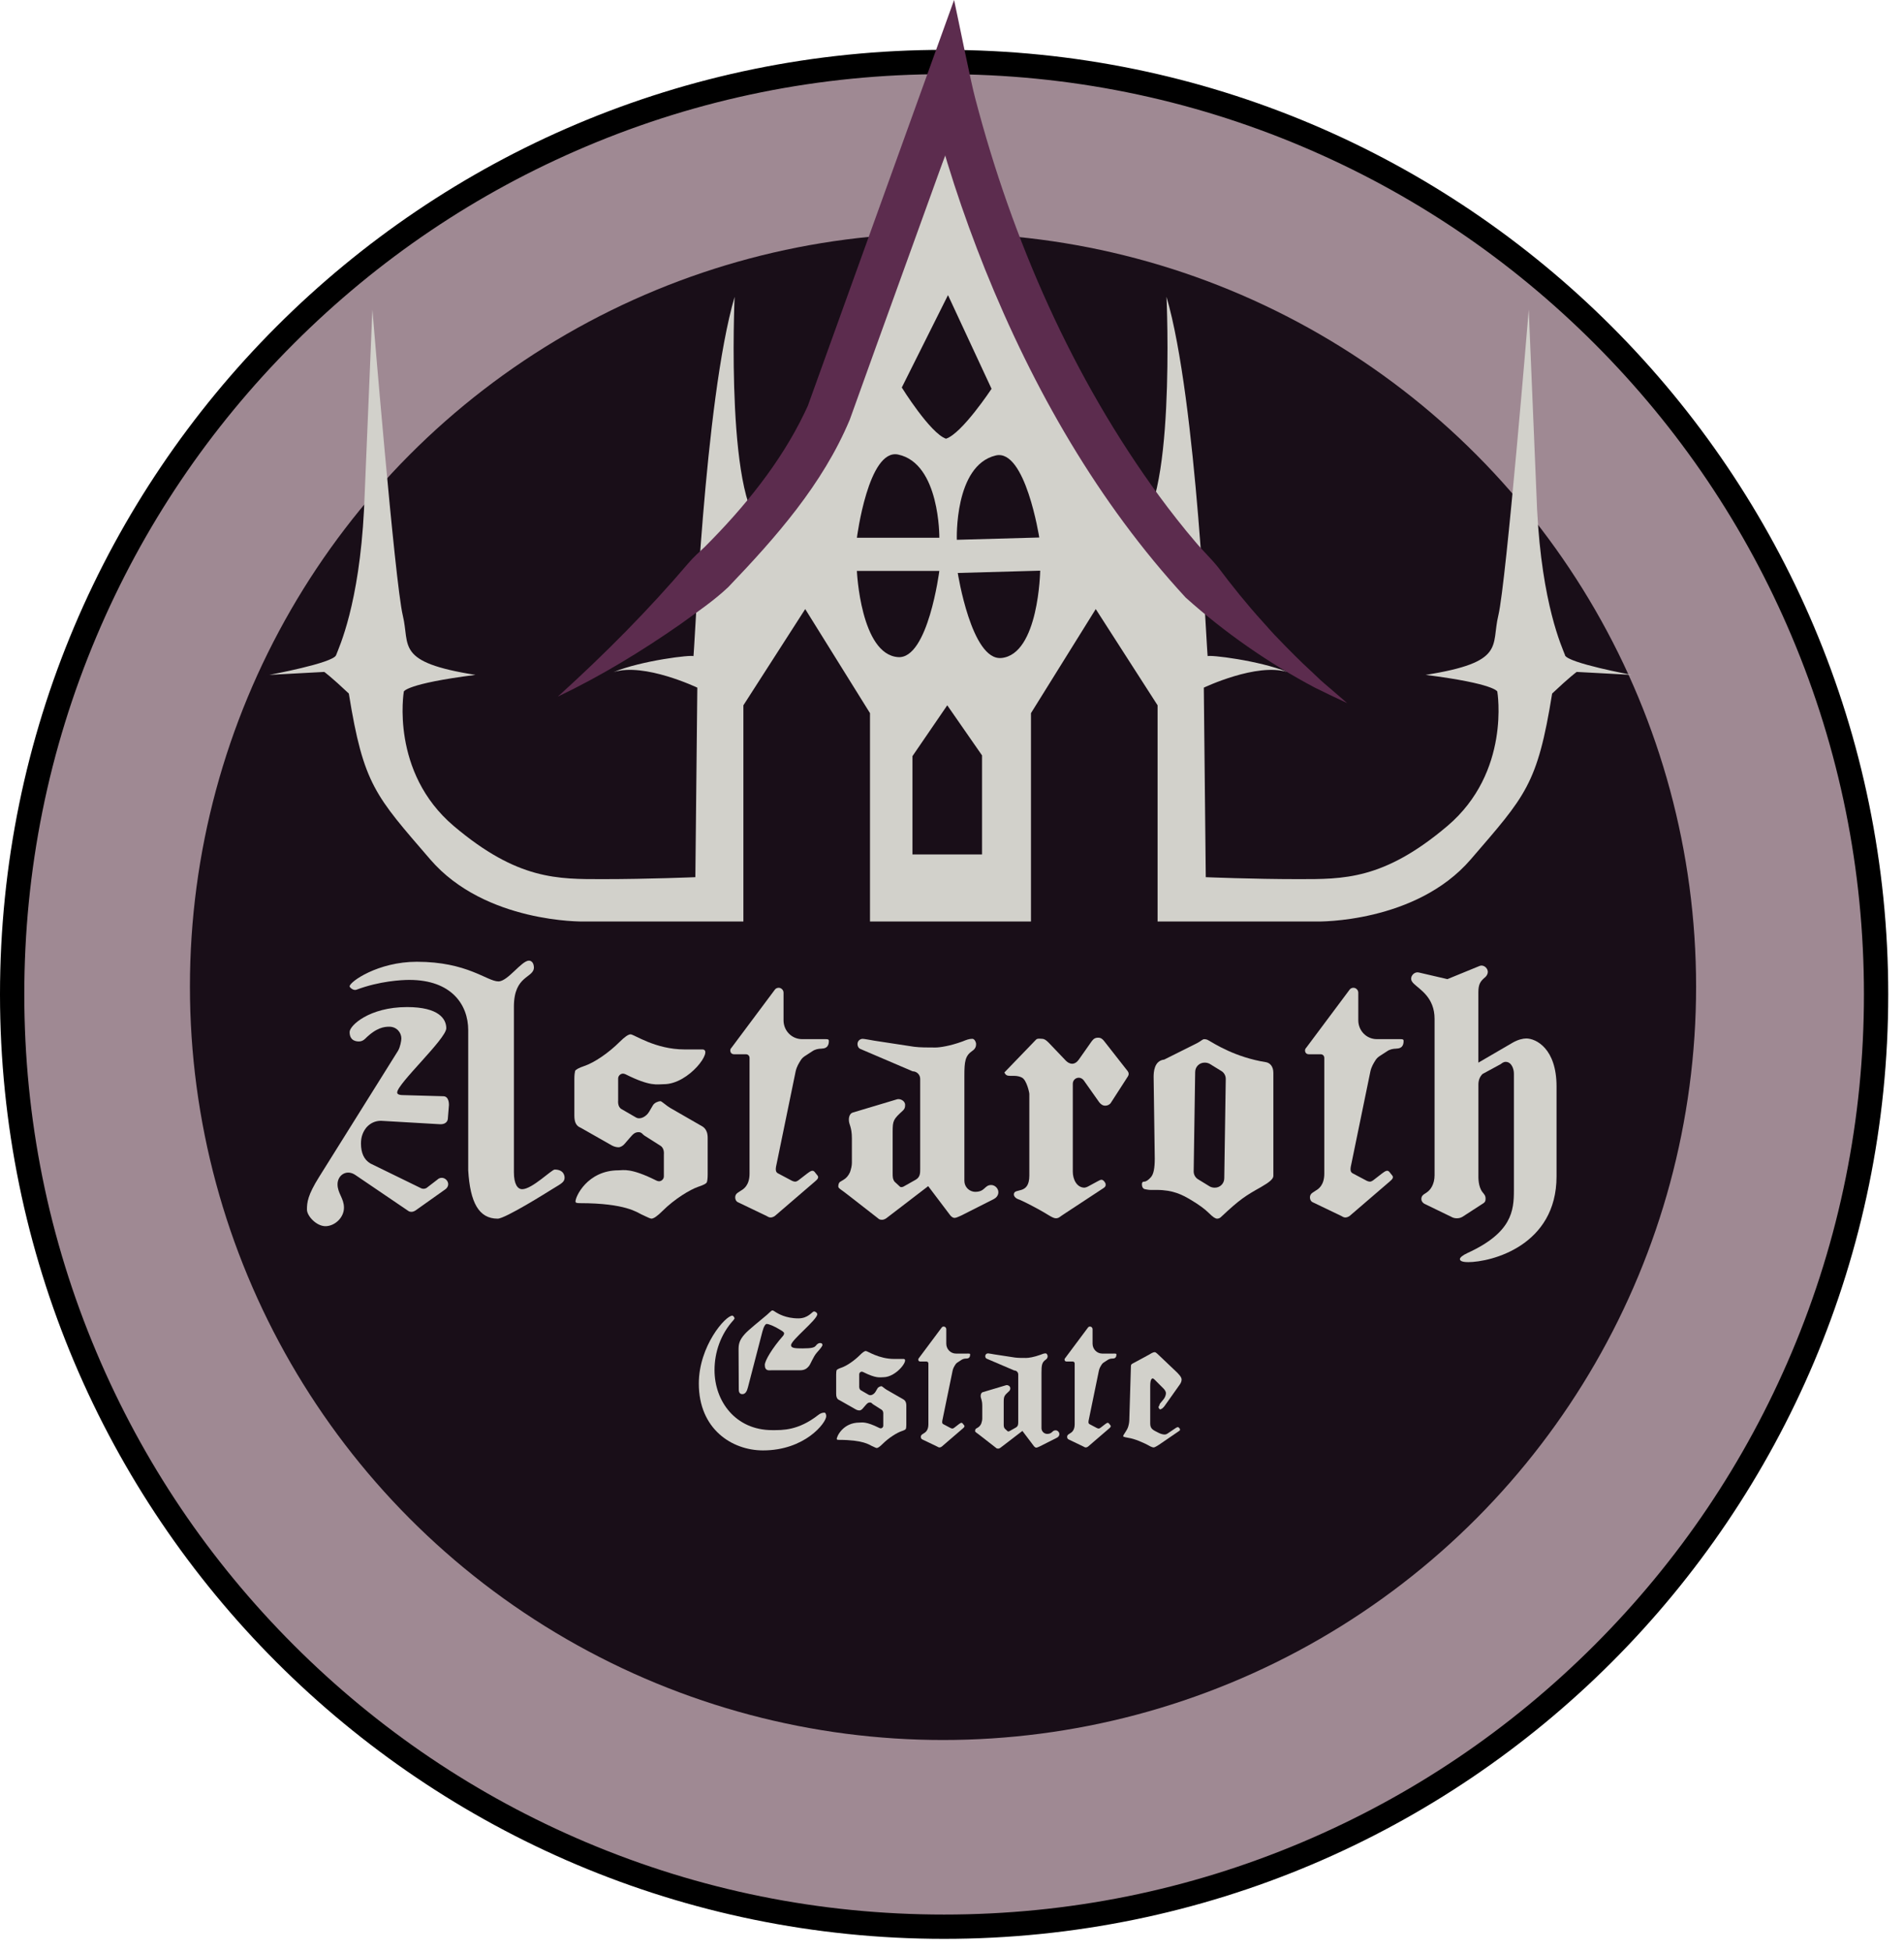 <?xml version="1.0" encoding="UTF-8"?>
<svg xmlns="http://www.w3.org/2000/svg" viewBox="0 0 862.14 883.68">
  <defs>
    <style>
      .cls-1 {
        fill: #9f8993;
      }

      .cls-2 {
        fill: #190e18;
      }

      .cls-3 {
        fill: #d2d1cb;
      }

      .cls-4 {
        fill: #5c2c4e;
      }
    </style>
  </defs>
  <g id="Calque_1" data-name="Calque 1">
    <g>
      <path class="cls-1" d="M427.5,872.07c-56.97,0-112.24-11.16-164.26-33.16-50.25-21.25-95.38-51.68-134.14-90.44-38.76-38.76-69.19-83.89-90.44-134.14-22-52.02-33.16-107.29-33.16-164.26s11.16-112.24,33.16-164.26c21.25-50.25,51.68-95.38,90.44-134.14s83.89-69.19,134.14-90.44c52.02-22,107.29-33.16,164.26-33.16s112.24,11.16,164.26,33.16c50.25,21.25,95.38,51.68,134.14,90.44,38.76,38.76,69.19,83.89,90.44,134.14,22,52.02,33.16,107.29,33.16,164.26s-11.16,112.24-33.16,164.26c-21.25,50.25-51.68,95.38-90.44,134.14-38.76,38.76-83.89,69.19-134.14,90.44-52.02,22-107.29,33.16-164.26,33.16Z"/>
      <path d="M427.5,33.57c56.23,0,110.78,11.01,162.12,32.73,49.6,20.98,94.14,51.01,132.39,89.26,38.25,38.25,68.29,82.8,89.26,132.39,21.72,51.34,32.73,105.89,32.73,162.12s-11.01,110.78-32.73,162.12c-20.98,49.6-51.01,94.14-89.26,132.39-38.25,38.25-82.8,68.29-132.39,89.26-51.34,21.72-105.89,32.73-162.12,32.73s-110.78-11.01-162.12-32.73c-49.6-20.98-94.14-51.01-132.39-89.26-38.25-38.25-68.29-82.8-89.26-132.39-21.72-51.34-32.73-105.89-32.73-162.12s11.01-110.78,32.73-162.12c20.98-49.6,51.01-94.14,89.26-132.39,38.25-38.25,82.8-68.29,132.39-89.26,51.34-21.72,105.89-32.73,162.12-32.73m0-11C191.4,22.57,0,213.97,0,450.07s191.4,427.5,427.5,427.5,427.5-191.4,427.5-427.5S663.6,22.57,427.5,22.57h0Z"/>
    </g>
    <circle class="cls-2" cx="427" cy="446.57" r="341"/>
  </g>
  <g id="Maison">
    <path class="cls-3" d="M708.67,296.57c-1.33-3.56-10.47-22.88-12.67-66l-3.78-90.44s-10.16,123.6-13.78,138.49c-3.33,13.73,3.56,21.07-32.89,26.85,31.56,4,32.44,7.56,32.44,7.56,0,0,6.22,36.44-22.67,60.89-28.89,24.44-47.11,24-67.56,24s-41.78-.89-41.78-.89l-.89-85.78s24.02-11.46,37.93-7.04c-12.67-5.27-35.75-7.97-36.15-7.19-.44,.89-4.89-115.56-18.67-162.67,0,0,4.44,98.67-14.67,105.78-11.11-15.56-62.72-126.89-83.11-175.11-20.39,48.22-72,159.56-83.11,175.11-19.11-7.11-14.67-105.78-14.67-105.78-13.78,47.11-18.22,163.56-18.67,162.67-.39-.79-23.48,1.92-36.15,7.19,13.91-4.43,37.93,7.04,37.93,7.04l-.89,85.78s-21.33,.89-41.78,.89-38.67,.44-67.56-24c-28.89-24.44-22.67-60.89-22.67-60.89,0,0,.89-3.56,32.44-7.56-36.44-5.78-29.56-13.11-32.89-26.85-3.61-14.89-13.78-138.49-13.78-138.49l-3.78,90.44c-2.2,43.12-11.33,62.44-12.67,66s-30.22,8.89-30.22,8.89l24.89-1.33s3.11,2.22,11.11,9.78c6.67,41.33,12,46.22,36.89,75.11,24.89,28.89,69.33,28.08,69.33,28.08h72.44v-97.86l28-43.56,29.33,47.11v94.31h72.89v-94.31l29.33-47.11,28,43.56v97.86h72.44s44.44,.8,69.33-28.08c24.89-28.89,30.22-33.78,36.89-75.11,8-7.56,11.11-9.78,11.11-9.78l24.89,1.33s-28.89-5.33-30.22-8.89Zm-238.09-53.28l-37.32,1.04s-1.27-33.66,17.61-38.17c13.42-3.21,19.71,37.13,19.71,37.13Zm-41.33-109.72l19.73,42.41s-13.41,20.3-20.64,22.59c-7.17-2.5-20-23.17-20-23.17l20.92-41.83Zm-22.58,72.17c19,3.99,18.67,37.67,18.67,37.67h-37.33s5.17-40.5,18.67-37.67Zm0,91.69c-17-1.19-18.67-39.02-18.67-39.02h37.33s-5.11,39.97-18.67,39.02Zm38,89.31h-31.5v-44.5l15.75-23,15.75,22.67v44.83Zm8.76-88.92c-13.53,1.32-19.75-38.48-19.75-38.48l37.32-1.04s-.61,37.87-17.57,39.53Z"/>
    <path class="cls-4" d="M252.67,315.23c21.14-19.15,41.06-39.21,59.06-60.36,2.24-2.64,4.82-4.93,7.34-7.28,17.81-17.79,34.34-38.06,45.19-60.65,.37-.81,1.15-2.4,1.5-3.18,0,0,.45-1.24,.45-1.24l3.59-9.96c18.12-50.38,44.02-122.02,62.21-172.55,1.79,8.13,7.6,37.26,9.59,44.56,16.82,64.24,44.08,126.46,83.42,180.13,4.78,6.5,10.92,14.36,16.19,20.48,3.32,4.03,7.16,7.58,10.41,11.66,6.05,8.08,13.17,16.92,19.97,24.39,1.71,1.9,5.25,5.95,7.15,7.81,3.99,4.18,10.81,11.07,15.15,14.95,0,0,3.89,3.7,3.89,3.7,1.31,1.21,2.7,2.33,4.05,3.51,2.73,2.31,5.45,4.66,8.18,7.05-4.89-2.29-9.83-4.6-14.68-7.03-20.98-11.11-40.7-24.84-58.44-40.73-39.68-42.98-69.07-94.52-90.85-148.56-10.13-25.33-18.76-51.29-25.15-77.83-.42-1.82-.82-3.55-1.24-5.54l19.21,1.41c-14.94,41.87-39.33,108.76-54.07,149.96-12.28,29.32-33.44,53.27-55.06,75.84-6.58,6.23-14.21,11.31-21.47,16.64-17.67,12.32-36.18,23.6-55.58,32.85h0Z"/>
    <g>
      <path class="cls-3" d="M202.78,506.45c-.17,1.54-1.54,2.57-3.76,2.39l-26.51-1.54c-2.56,0-4.79,1.03-6.5,2.91-1.71,2.05-2.56,4.45-2.56,7.35,0,4.28,1.37,7.35,4.27,9.06l22.06,10.77c.85,.34,1.03,.68,2.05,.68,.68,0,1.37-.34,1.71-.68l4.45-3.42c.51-.51,1.2-.86,2.05-.86,1.54,0,2.91,1.37,2.91,2.91,0,.86-.51,1.71-1.2,2.22l-13.51,9.58c-.51,.34-1.2,.68-1.88,.68-.85,0-1.2-.17-1.88-.68l-23.43-15.9c-4.1-2.91-8.21,0-8.21,4.1s2.91,6.33,2.91,10.6c0,4.62-4.28,8.38-8.38,8.38s-8.38-4.62-8.38-7.52c0-3.25,.34-6.5,5.47-14.71l35.74-57.12c1.03-1.71,1.54-4.62,1.54-5.64,0-2.57-2.05-5.3-5.47-5.3-2.22,0-5.81,.34-10.94,5.47-.85,.85-1.88,1.2-2.74,1.2s-4.28,0-4.28-4.27c0-2.91,8.89-11.29,25.99-11.29,14.54,0,17.78,5.47,17.78,9.58,0,4.79-22.23,25.14-22.23,29.07,0,.51,.34,1.2,2.74,1.2l18.13,.51c2.57,0,2.57,3.42,2.57,3.93l-.51,6.33Zm46.68,32.15c-1.37,.85-20.69,13-24.11,13-8.55,0-12.48-7.35-13.34-21.89v-63.44c0-11.46-7.52-22.74-26.68-22.74-3.42,0-13.51,.51-23.94,4.45-1.37,.51-3.08-1.03-3.08-1.54,0-2.05,12.83-11.12,30.44-11.12,22.91,0,31.81,8.89,36.94,8.89,4.28,0,10.43-9.41,13.85-9.41,.51,0,2.05,.34,2.22,2.91,.17,5.13-9.06,3.42-9.06,17.96v74.9c0,5.47,1.71,7.69,3.76,7.69,4.45,0,13.34-8.89,14.71-8.89,4.27,0,4.62,3.08,4.45,4.1-.17,1.88-2.39,2.74-6.16,5.13Z"/>
      <path class="cls-3" d="M320.09,535.01c-.17,.68-1.54,1.37-4.1,2.22-3.42,1.2-10.43,5.3-16.07,10.94-2.22,2.22-3.93,3.42-4.96,3.42-.51,0-1.88-.68-4.45-1.88-1.88-.86-7.18-5.13-27.87-5.13-1.37,0-2.05-.17-2.05-.68-.17-2.05,5.3-14.19,19.49-14.19,2.22,0,5.47-1.2,17.1,4.62,.34,.17,.85,.34,1.2,.34,1.2,0,2.22-1.03,2.22-2.22v-9.92c0-.17,.34-2.74-1.54-3.93l-7.01-4.45c-1.2-.68-1.37-1.71-2.91-1.71-1.88,0-2.74,1.2-4.1,2.74l-2.22,2.56c-.68,.86-1.88,1.54-2.74,1.54-.68,0-1.88-.17-3.08-.85l-13.85-7.87c-.85-.51-3.08-.86-3.08-5.64v-16.59c0-1.71,.17-2.91,.34-3.59,.17-.51,1.54-1.37,4.1-2.22,4.62-1.54,11.12-5.99,16.07-10.94,2.22-2.22,3.93-3.42,4.96-3.42,1.54,0,11.12,6.84,24.45,6.84h8.04c5.3,0-5.98,15.73-17.44,15.73-3.08,0-5.98,1.2-17.27-4.45-.34-.17-.85-.34-1.2-.34-1.2,0-2.22,1.03-2.22,2.22v9.92c0,.17-.34,2.91,1.54,3.93l6.5,3.76c2.05,1.2,4.79-.51,5.99-2.57l1.71-2.91c.68-1.2,2.56-1.88,3.42-1.88,.51,0,2.91,2.22,4.45,3.08l13.68,7.87c.85,.51,3.25,1.37,3.25,5.64v16.59c0,1.71-.17,2.91-.34,3.42Z"/>
      <path class="cls-3" d="M372.07,474.64c-1.54,0-3.08,.34-4.27,1.2-1.37,.85-2.57,1.71-3.42,2.22-1.03,.68-1.54,1.37-2.05,2.22-.51,.86-1.54,2.39-2.05,4.62l-8.55,41.55c-.51,2.22-.85,3.93,.51,4.62l5.81,3.08c.85,.51,1.54,.68,2.05,.68,.34,0,.85-.17,1.54-.68l3.76-2.91c1.03-.68,2.39-2.05,3.42-.86l1.37,1.71c.68,.85,0,1.71-1.03,2.56l-18.3,15.73c-.51,.34-1.2,.68-1.88,.68-.86,0-1.2-.34-1.88-.68l-12.83-6.16c-.85-.34-1.37-1.2-1.37-2.22,0-.86,.34-1.54,1.03-2.05l1.54-1.03c1.2-.68,3.93-2.39,3.93-7.7v-52.33c0-1.03-.68-1.71-1.71-1.71h-5.3c-1.03,0-1.71-.68-1.71-1.71,0-.51,.17-.85,.51-1.2l19.67-26.33c.34-.51,1.03-.85,1.71-.85,1.2,0,2.22,1.03,2.22,2.22v12.48c0,4.79,3.76,8.55,8.38,8.55h8.72c2.74,0,3.42-.17,3.42,.85,0,2.22-1.03,3.42-3.25,3.42Z"/>
      <path class="cls-3" d="M450.05,542.7l-14.88,7.52c-1.2,.51-2.22,1.03-2.91,1.03s-1.2-.34-1.88-1.03l-10.09-13.34-18.98,14.54c-.51,.34-1.2,.68-1.88,.68-.86,0-1.37-.17-1.88-.68l-13.17-10.26c-3.42-2.74-4.79-3.25-4.79-4.1s.17-1.54,.68-2.05l1.71-1.03c1.2-.68,2.22-1.88,2.91-3.42,.51-1.54,.85-2.91,.85-4.28v-10.94c0-5.47-1.37-6.16-1.37-8.55,0-1.37,.51-2.91,1.88-3.25l20.01-5.99c1.37-.34,3.59,.68,3.59,2.57,0,1.37-.34,1.88-1.03,2.57-4.28,3.93-4.62,4.45-4.62,9.58v18.64c0,1.71,0,2.74,.85,3.93l2.39,2.22c.51,.51,1.37,.17,1.71,0l5.47-3.08c2.05-1.2,2.05-2.91,2.05-4.96v-40.7c0-1.88-1.54-3.42-3.42-3.42l-23.6-10.09c-.85-.34-1.37-1.2-1.37-2.22,0-1.37,1.03-2.39,2.39-2.39,.68,0,4.28,.68,5.3,.85l17.96,2.74c2.57,.34,6.33,.34,9.58,.34,2.05,0,6.67-.68,12.31-2.74,1.71-.68,2.91-1.2,4.45-1.2,1.03,0,1.71,1.54,1.71,2.39s-.17,2.05-1.71,3.08c-3.25,2.22-3.59,4.79-3.59,11.29v47.54c0,2.74,2.22,4.96,4.96,4.96,4.45,0,4.1-3.08,7.18-3.08,1.71,0,3.25,1.54,3.25,3.25,0,1.2-.68,2.39-2.05,3.08Z"/>
      <path class="cls-3" d="M509.89,488.49l-6.84,10.6c-.51,.86-1.54,1.37-2.57,1.37-1.2,0-2.05-.68-2.74-1.54l-7.01-9.92c-.51-.68-1.37-1.2-2.22-1.2-1.54,0-2.74,1.2-2.74,2.74v39.84c0,3.25,1.71,7.18,5.3,7.18,.17,0,1.03-.17,1.88-.68l4.1-2.22c.68-.34,1.2-.68,1.71-.68,.86,0,1.88,1.37,1.88,2.05,0,.51,.17,1.03-1.2,1.88l-18.47,12.14c-1.03,.68-1.54,1.37-2.91,1.37-1.54,0-4.28-2.22-8.21-4.28-3.76-2.05-7.87-4.1-9.06-4.45-.86-.34-1.71-1.2-1.71-2.05,0-3.25,7.01,.51,7.01-8.55v-36.94c0-.68-1.2-6.16-3.25-7.35-.85-.51-2.22-.85-3.76-.85h-1.71c-1.37,0-2.05-.34-2.57-1.54l14.19-14.71c.68-.86,2.05-.51,2.91-.51s1.71,.51,2.91,1.71l7.35,7.7c1.2,1.37,2.39,1.88,3.25,1.88,1.2,0,2.22-.68,3.08-1.88l4.45-6.33c1.71-2.39,2.22-3.59,4.28-3.59,1.37,0,2.05,.68,2.74,1.54l9.92,12.66c.68,.85,1.2,1.37,1.2,2.22,0,.68-.51,1.37-1.2,2.39Z"/>
      <path class="cls-3" d="M571.11,537.23c-7.01,3.93-9.58,5.47-18.3,13.68-.51,.51-1.2,.68-1.71,.68-.86,0-2.05-.86-3.76-2.57-1.71-1.71-4.45-3.76-8.21-5.98-3.76-2.22-7.87-4.45-15.39-4.45h-2.74c-.86,0-1.71-.17-2.57-.34-.86-.17-1.37-1.03-1.37-2.22,0-.86,.34-1.2,1.03-1.2,.85,0,1.88-.68,3.08-2.05,1.2-1.37,1.71-4.1,1.71-8.38l-.51-36.94c0-2.05,.17-7.35,4.79-7.87l14.71-7.35c2.05-1.03,2.57-1.88,3.42-1.88,.68,0,1.37,.17,1.88,.51,2.74,1.54,12.14,7.7,26.16,9.92,1.71,.34,3.25,1.88,3.25,4.79v46.68c0,1.37-1.88,2.91-5.47,4.96Zm-18.13-52.5l-5.3-3.25c-.68-.34-1.37-.51-2.22-.51-2.39,0-4.28,1.88-4.28,4.28l-.68,44.97c0,1.54,.86,2.91,2.05,3.59l5.3,3.25c.68,.34,1.37,.51,2.22,.51,2.39,0,4.28-1.88,4.28-4.28l.68-44.97c0-1.54-.85-2.91-2.05-3.59Z"/>
      <path class="cls-3" d="M632.33,474.64c-1.54,0-3.08,.34-4.28,1.2-1.37,.85-2.57,1.71-3.42,2.22-1.03,.68-1.54,1.37-2.05,2.22-.51,.86-1.54,2.39-2.05,4.62l-8.55,41.55c-.51,2.22-.86,3.93,.51,4.62l5.81,3.08c.85,.51,1.54,.68,2.05,.68,.34,0,.85-.17,1.54-.68l3.76-2.91c1.03-.68,2.39-2.05,3.42-.86l1.37,1.71c.68,.85,0,1.71-1.03,2.56l-18.3,15.73c-.51,.34-1.2,.68-1.88,.68-.86,0-1.2-.34-1.88-.68l-12.83-6.16c-.85-.34-1.37-1.2-1.37-2.22,0-.86,.34-1.54,1.03-2.05l1.54-1.03c1.2-.68,3.93-2.39,3.93-7.7v-52.33c0-1.03-.68-1.71-1.71-1.71h-5.3c-1.03,0-1.71-.68-1.71-1.71,0-.51,.17-.85,.51-1.2l19.67-26.33c.34-.51,1.03-.85,1.71-.85,1.2,0,2.22,1.03,2.22,2.22v12.48c0,4.79,3.76,8.55,8.38,8.55h8.72c2.74,0,3.42-.17,3.42,.85,0,2.22-1.03,3.42-3.25,3.42Z"/>
      <path class="cls-3" d="M664.64,571.26c-2.39,0-3.59-.51-3.59-1.37,0-.68,1.2-1.71,3.42-2.74,20.18-9.23,21.03-19.15,21.03-28.39v-52.84c0-2.05-1.03-5.3-3.76-5.3-.68,0-1.37,.34-2.22,1.03l-8.21,4.45c-1.2,1.2-1.88,2.74-1.88,4.79v41.04c0,.86-.17,5.13,1.88,7.7l.68,.86c.68,.85,.68,1.54,.68,2.22,0,1.03-.34,1.54-1.2,2.05l-9.23,5.98c-.86,.51-1.71,.68-2.57,.68s-1.71-.17-2.57-.68l-11.97-5.81c-1.03-.51-1.54-1.37-1.54-2.22s.34-1.54,1.03-2.05l1.54-1.03c1.54-1.03,3.42-3.59,3.42-7.7v-70.8c0-9.75-6.84-13.34-9.41-15.9-.68-.68-1.2-1.37-1.2-2.22,0-1.54,1.37-2.91,2.91-2.91,.34,0,1.03,.17,1.71,.34l11.8,2.74,14.19-5.81c.34-.17,.86-.34,1.2-.34,1.54,0,2.91,1.37,2.91,2.91,0,.85-.51,1.71-1.03,2.22-2.22,1.88-3.25,3.08-3.25,7.01v31.81l15.56-9.06c2.39-1.37,4.62-1.88,6.16-1.88,4.28,0,13.68,4.45,13.68,21.72v40.7c0,31.29-29.41,38.82-40.19,38.82Z"/>
      <path class="cls-3" d="M345.5,656.49c-14.04,0-29.07-9.63-29.07-30.24,0-17.01,12.06-30.78,15.21-30.78,.27,0,.9,.72,.99,1.26l-.45,.72c-5.94,6.48-8.64,14.76-8.64,22.68,0,14.13,9.54,27.18,26.1,27.18,4.68,0,11.79,.27,20.97-6.93,.81-.63,1.71-.99,2.7-.99,.54,0,.81,.9,.81,1.62,0,2.97-9.63,15.48-28.62,15.48Zm24.39-44.28c-1.71,1.89-2.88,5.4-3.69,6.21-.45,.45-1.35,1.8-3.87,1.8h-13.05c-1.08,0-2.97,.45-2.97-2.43,0-1.98,3.51-7.74,8.1-12.96,.54-.54,.63-1.08,.63-1.35,0-.45-.63-.9-1.53-1.44-2.88-1.8-5.4-2.79-6.39-2.79-.45,0-1.26,.99-1.89,3.42l-6.57,25.29c-.45,1.8-1.17,3.06-2.52,3.06-1.53,0-1.62-1.44-1.62-2.16l-.09-17.91c0-2.34,.18-4.23,2.88-7.2,1.8-1.98,6.39-5.58,9.99-8.64,1.26-1.08,1.98-1.98,2.43-1.98s.99,.45,1.71,.9c.81,.45,4.23,2.7,10.08,2.7,4.41,0,6.12-2.97,7.02-3.15,.99,.09,1.53,.81,1.53,1.26,0,2.52-11.88,11.7-11.88,14.04,0,1.35,1.98,1.44,5.22,1.44,4.41,0,5.4-.45,6.03-1.26,.63-.81,1.26-1.17,1.89-1.17,.72,0,1.08,.27,1.08,.9,0,.45-.81,1.53-2.52,3.42Z"/>
      <path class="cls-3" d="M410.21,646.68c-.09,.36-.81,.72-2.16,1.17-1.8,.63-5.49,2.79-8.46,5.76-1.17,1.17-2.07,1.8-2.61,1.8-.27,0-.99-.36-2.34-.99-.99-.45-3.78-2.7-14.67-2.7-.72,0-1.08-.09-1.08-.36-.09-1.08,2.79-7.47,10.26-7.47,1.17,0,2.88-.63,9,2.43,.18,.09,.45,.18,.63,.18,.63,0,1.17-.54,1.17-1.17v-5.22c0-.09,.18-1.44-.81-2.07l-3.69-2.34c-.63-.36-.72-.9-1.53-.9-.99,0-1.44,.63-2.16,1.44l-1.17,1.35c-.36,.45-.99,.81-1.44,.81-.36,0-.99-.09-1.62-.45l-7.29-4.14c-.45-.27-1.62-.45-1.62-2.97v-8.73c0-.9,.09-1.53,.18-1.89,.09-.27,.81-.72,2.16-1.17,2.43-.81,5.85-3.15,8.46-5.76,1.17-1.17,2.07-1.8,2.61-1.8,.81,0,5.85,3.6,12.87,3.6h4.23c2.79,0-3.15,8.28-9.18,8.28-1.62,0-3.15,.63-9.09-2.34-.18-.09-.45-.18-.63-.18-.63,0-1.17,.54-1.17,1.17v5.22c0,.09-.18,1.53,.81,2.07l3.42,1.98c1.08,.63,2.52-.27,3.15-1.35l.9-1.53c.36-.63,1.35-.99,1.8-.99,.27,0,1.53,1.17,2.34,1.62l7.2,4.14c.45,.27,1.71,.72,1.71,2.97v8.73c0,.9-.09,1.53-.18,1.8Z"/>
      <path class="cls-3" d="M437.57,614.91c-.81,0-1.62,.18-2.25,.63-.72,.45-1.35,.9-1.8,1.17-.54,.36-.81,.72-1.08,1.17-.27,.45-.81,1.26-1.08,2.43l-4.5,21.87c-.27,1.17-.45,2.07,.27,2.43l3.06,1.62c.45,.27,.81,.36,1.08,.36,.18,0,.45-.09,.81-.36l1.98-1.53c.54-.36,1.26-1.08,1.8-.45l.72,.9c.36,.45,0,.9-.54,1.35l-9.63,8.28c-.27,.18-.63,.36-.99,.36-.45,0-.63-.18-.99-.36l-6.75-3.24c-.45-.18-.72-.63-.72-1.17,0-.45,.18-.81,.54-1.08l.81-.54c.63-.36,2.07-1.26,2.07-4.05v-27.54c0-.54-.36-.9-.9-.9h-2.79c-.54,0-.9-.36-.9-.9,0-.27,.09-.45,.27-.63l10.35-13.86c.18-.27,.54-.45,.9-.45,.63,0,1.17,.54,1.17,1.17v6.57c0,2.52,1.98,4.5,4.41,4.5h4.59c1.44,0,1.8-.09,1.8,.45,0,1.17-.54,1.8-1.71,1.8Z"/>
      <path class="cls-3" d="M478.61,650.73l-7.83,3.96c-.63,.27-1.17,.54-1.53,.54s-.63-.18-.99-.54l-5.31-7.02-9.99,7.65c-.27,.18-.63,.36-.99,.36-.45,0-.72-.09-.99-.36l-6.93-5.4c-1.8-1.44-2.52-1.71-2.52-2.16s.09-.81,.36-1.08l.9-.54c.63-.36,1.17-.99,1.53-1.8,.27-.81,.45-1.53,.45-2.25v-5.76c0-2.88-.72-3.24-.72-4.5,0-.72,.27-1.53,.99-1.71l10.53-3.15c.72-.18,1.89,.36,1.89,1.35,0,.72-.18,.99-.54,1.35-2.25,2.07-2.43,2.34-2.43,5.04v9.81c0,.9,0,1.44,.45,2.07l1.26,1.17c.27,.27,.72,.09,.9,0l2.88-1.62c1.08-.63,1.08-1.53,1.08-2.61v-21.42c0-.99-.81-1.8-1.8-1.8l-12.42-5.31c-.45-.18-.72-.63-.72-1.17,0-.72,.54-1.26,1.26-1.26,.36,0,2.25,.36,2.79,.45l9.45,1.44c1.35,.18,3.33,.18,5.04,.18,1.08,0,3.51-.36,6.48-1.44,.9-.36,1.53-.63,2.34-.63,.54,0,.9,.81,.9,1.26s-.09,1.08-.9,1.62c-1.71,1.17-1.89,2.52-1.89,5.94v25.02c0,1.44,1.17,2.61,2.61,2.61,2.34,0,2.16-1.62,3.78-1.62,.9,0,1.71,.81,1.71,1.71,0,.63-.36,1.26-1.08,1.62Z"/>
      <path class="cls-3" d="M503.81,614.91c-.81,0-1.62,.18-2.25,.63-.72,.45-1.35,.9-1.8,1.17-.54,.36-.81,.72-1.08,1.17-.27,.45-.81,1.26-1.08,2.43l-4.5,21.87c-.27,1.17-.45,2.07,.27,2.43l3.06,1.62c.45,.27,.81,.36,1.08,.36,.18,0,.45-.09,.81-.36l1.98-1.53c.54-.36,1.26-1.08,1.8-.45l.72,.9c.36,.45,0,.9-.54,1.35l-9.63,8.28c-.27,.18-.63,.36-.99,.36-.45,0-.63-.18-.99-.36l-6.75-3.24c-.45-.18-.72-.63-.72-1.17,0-.45,.18-.81,.54-1.08l.81-.54c.63-.36,2.07-1.26,2.07-4.05v-27.54c0-.54-.36-.9-.9-.9h-2.79c-.54,0-.9-.36-.9-.9,0-.27,.09-.45,.27-.63l10.35-13.86c.18-.27,.54-.45,.9-.45,.63,0,1.17,.54,1.17,1.17v6.57c0,2.52,1.98,4.5,4.41,4.5h4.59c1.44,0,1.8-.09,1.8,.45,0,1.17-.54,1.8-1.71,1.8Z"/>
      <path class="cls-3" d="M533.87,627.15l-6.57,9.27c-.63,.81-1.08,1.17-1.53,1.35-.18,.09-.36,.18-.45,.18s-.72-.45-.72-1.08c0-.18,.09-.36,.18-.45,.36-.36,.18-.81,.45-1.08l1.62-1.98c.45-.54,1.08-1.62,1.08-2.79,0-.9-.81-1.8-1.08-2.07l-4.05-4.05c-.36-.36-.63-.54-.81-.54-.36,0-1.17,.18-1.17,3.51v16.92c0,2.52,1.44,2.97,3.69,4.14,.99,.54,2.07,.81,2.79,.81,.63,0,.9-.18,1.26-.36l3.6-2.43c.63-.45,.99-.54,1.26-.54,.18,0,.9,.54,.9,1.17,0,.27-.18,.45-.63,.72l-8.82,6.03c-1.35,.9-2.16,1.26-2.43,1.26-.45,0-.99-.18-1.53-.45-3.33-1.89-7.38-3.51-9.9-3.87-.72-.09-2.43-.45-2.43-.72,0-.81,1.8-2.52,2.34-4.59,.36-1.26,.45-2.34,.45-3.33l.72-23.85c0-.54,.18-.81,.63-1.08l7.65-4.14c.54-.27,1.53-1.08,2.52-1.08,.36,0,.72,.36,1.17,.72l8.91,8.46c.63,.72,2.07,1.98,2.07,3.24,0,.99-.54,1.89-1.17,2.7Z"/>
    </g>
  </g>
</svg>